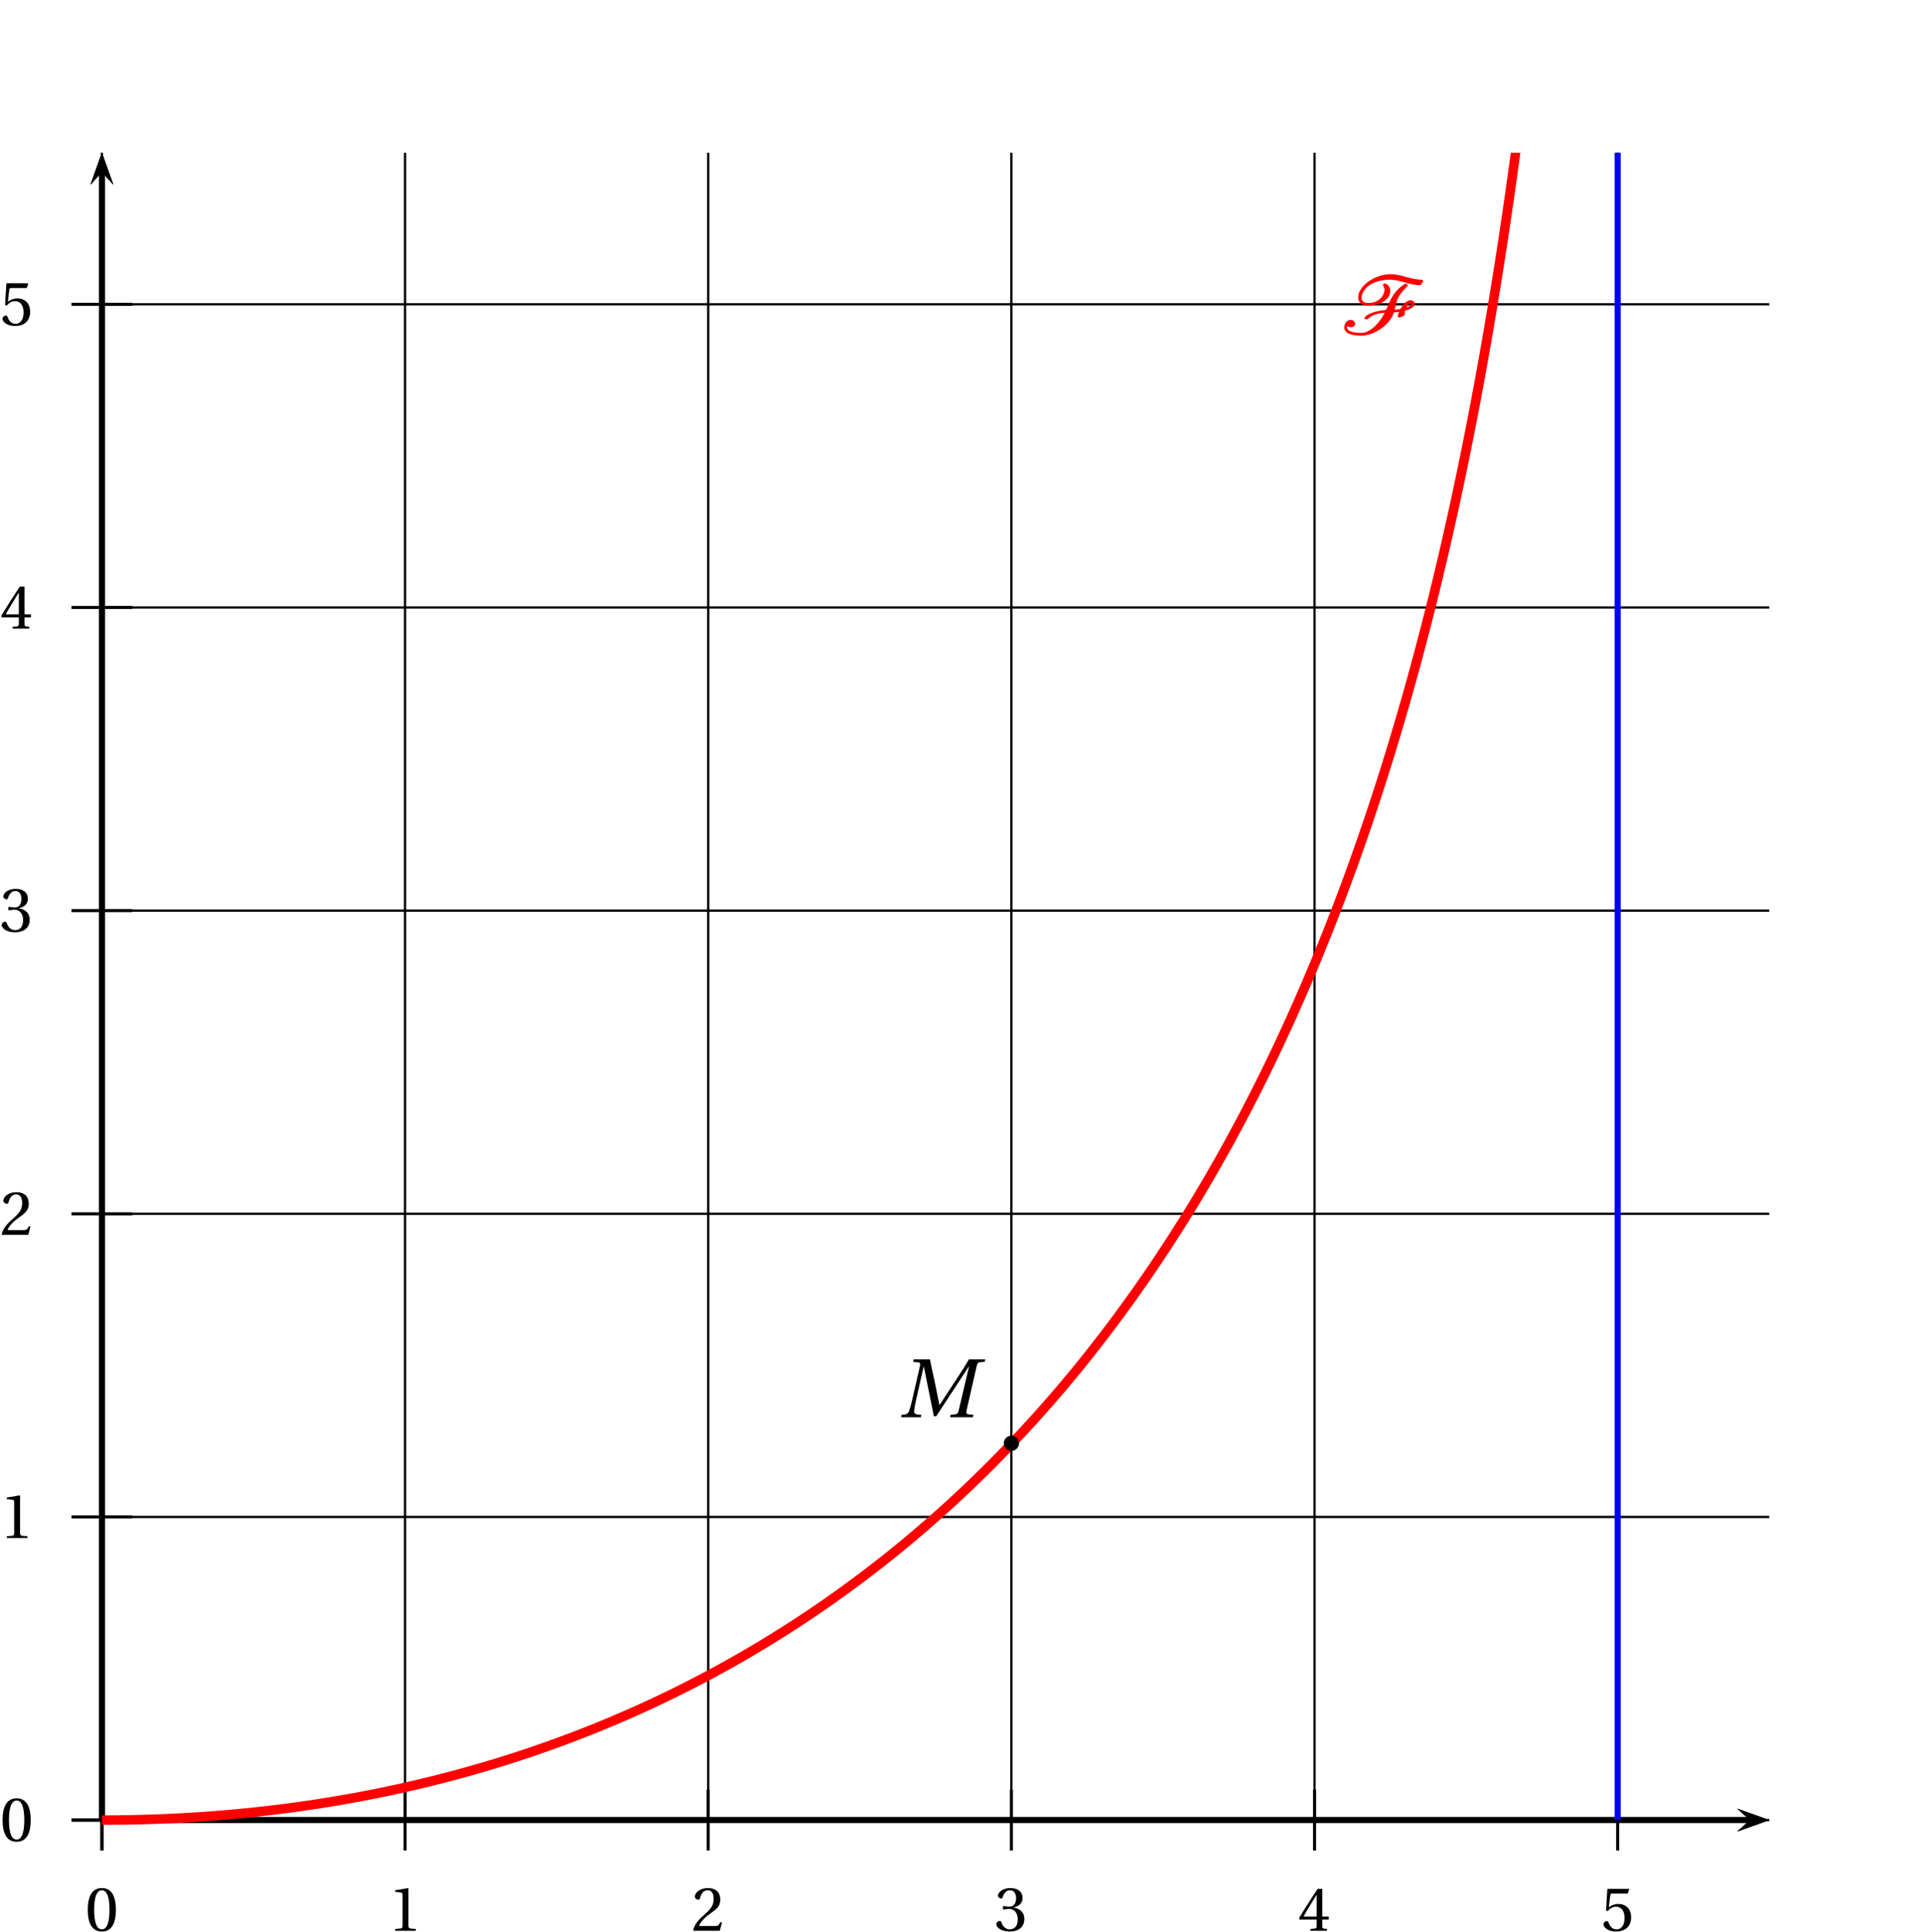 <?xml version='1.0' encoding='UTF-8'?>
<!-- This file was generated by dvisvgm 2.2 -->
<svg height='252.939pt' version='1.1' viewBox='37.099 1.561 251.602 252.939' width='251.602pt' xmlns='http://www.w3.org/2000/svg' xmlns:xlink='http://www.w3.org/1999/xlink'>
<defs>
<clipPath id='clip1'>
<path d='M30.598 259.664V21.555H268.707V259.664Z'/>
</clipPath>
<use id='g10-48' transform='scale(0.75)' xlink:href='#g3-48'/>
<use id='g10-49' transform='scale(0.75)' xlink:href='#g3-49'/>
<use id='g10-50' transform='scale(0.75)' xlink:href='#g3-50'/>
<use id='g10-51' transform='scale(0.75)' xlink:href='#g3-51'/>
<use id='g10-52' transform='scale(0.75)' xlink:href='#g3-52'/>
<use id='g10-53' transform='scale(0.75)' xlink:href='#g3-53'/>
<path d='M2.926 0L2.98 -0.318L2.553 -0.351C2.202 -0.384 2.016 -0.482 2.049 -0.822C2.082 -1.183 2.148 -1.6 2.279 -2.181L3.287 -6.64H3.309L4.624 -0.131H4.931L9.193 -6.64H9.226L7.879 -0.909C7.791 -0.537 7.681 -0.405 7.418 -0.384L6.816 -0.318L6.75 0H9.73L9.796 -0.318L9.15 -0.384C8.887 -0.405 8.832 -0.559 8.909 -0.909L10.223 -6.673C10.311 -7.046 10.41 -7.199 10.684 -7.221L11.286 -7.265L11.363 -7.583H9.215C8.635 -6.586 7.988 -5.599 7.32 -4.58L5.38 -1.622H5.347L4.734 -4.657C4.515 -5.643 4.295 -6.607 4.109 -7.583H1.983L1.907 -7.265L2.553 -7.199C2.805 -7.177 2.882 -7.035 2.794 -6.673L1.764 -2.181C1.633 -1.6 1.512 -1.183 1.381 -0.822C1.249 -0.471 1.052 -0.384 0.734 -0.351L0.394 -0.318L0.34 0H2.926Z' id='g8-77'/>
<path d='M10.169 -6.465C10.311 -6.465 10.574 -6.991 10.574 -7.024C10.574 -7.112 10.476 -7.188 10.377 -7.188C8.952 -7.188 7.725 -7.911 6.301 -7.911C4.81 -7.911 3.035 -7.024 2.345 -5.829C2.181 -5.545 2.06 -5.216 2.06 -4.887C2.06 -4.186 2.619 -3.78 3.353 -3.78C4.624 -3.78 6.268 -4.416 6.268 -5.764C6.268 -6.158 6.027 -6.542 5.61 -6.684C5.588 -6.684 5.545 -6.695 5.545 -6.695C5.457 -6.695 5.314 -6.597 5.314 -6.52C5.314 -6.421 5.512 -6.169 5.512 -5.906C5.512 -5.61 5.402 -5.325 5.249 -5.062C4.865 -4.438 4.131 -4.131 3.353 -4.131C2.871 -4.131 2.509 -4.35 2.509 -4.821C2.509 -5.117 2.63 -5.413 2.783 -5.676C3.408 -6.739 4.898 -7.188 6.191 -7.188C7.605 -7.188 8.755 -6.465 10.169 -6.465ZM8.196 -3.134C8.689 -3.265 9.435 -3.506 9.435 -4.076C9.435 -4.339 9.193 -4.504 8.909 -4.504C8.35 -4.504 7.824 -3.769 7.594 -3.353C7.342 -3.309 7.09 -3.287 6.838 -3.265C6.969 -3.824 7.057 -4.394 7.342 -4.909C7.572 -5.314 7.857 -5.665 8.185 -6.016C8.284 -6.125 8.405 -6.224 8.503 -6.344C8.514 -6.366 8.525 -6.399 8.525 -6.421C8.525 -6.531 8.437 -6.673 8.306 -6.673C8.284 -6.673 8.24 -6.662 8.218 -6.651C7.605 -6.323 6.936 -5.643 6.586 -5.062S5.994 -3.846 5.709 -3.233C4.953 -3.178 3.298 -2.882 2.915 -2.224C2.904 -2.213 2.904 -2.192 2.904 -2.17C2.904 -2.016 3.046 -2.005 3.178 -2.005C3.265 -2.005 3.287 -2.016 3.353 -2.071C3.923 -2.608 4.745 -2.827 5.545 -2.86C5.051 -1.885 3.835 -0.23 2.487 -0.23C1.94 -0.23 0.603 -0.285 0.603 -0.986C0.603 -1.03 0.614 -1.096 0.625 -1.118C0.723 -1.041 0.92 -0.975 1.052 -0.975C1.359 -0.975 1.666 -1.085 1.666 -1.435C1.666 -1.709 1.403 -1.929 1.107 -1.929C0.559 -1.929 0.241 -1.414 0.241 -0.953C0.241 0.011 1.655 0.131 2.487 0.131C4.252 0.131 6.29 -1.392 6.739 -2.904C6.969 -2.915 7.199 -2.948 7.418 -2.98C7.353 -2.827 7.243 -2.553 7.243 -2.4C7.243 -2.312 7.353 -2.246 7.44 -2.246C7.572 -2.246 8.185 -2.498 8.185 -2.63C8.174 -2.772 8.163 -2.86 8.163 -2.937C8.163 -3.035 8.174 -3.09 8.196 -3.134ZM8.876 -4.153C8.909 -4.153 8.985 -4.142 9.007 -4.109V-4.087C9.007 -3.846 8.624 -3.649 8.405 -3.561C8.47 -3.693 8.722 -4.153 8.876 -4.153Z' id='g2-70'/>
<path d='M2.904 -7.068C3.945 -7.068 4.241 -5.446 4.241 -3.66S3.945 -0.252 2.904 -0.252S1.567 -1.874 1.567 -3.66S1.863 -7.068 2.904 -7.068ZM2.904 -7.451C1.096 -7.451 0.449 -5.851 0.449 -3.66S1.096 0.131 2.904 0.131S5.358 -1.468 5.358 -3.66S4.712 -7.451 2.904 -7.451Z' id='g3-48'/>
<path d='M4.788 0V-0.318L3.868 -0.394C3.638 -0.416 3.506 -0.504 3.506 -0.931V-7.385L3.452 -7.451L1.194 -7.068V-6.794L2.213 -6.673C2.4 -6.651 2.476 -6.564 2.476 -6.246V-0.931C2.476 -0.723 2.444 -0.592 2.378 -0.515C2.323 -0.438 2.235 -0.405 2.115 -0.394L1.194 -0.318V0H4.788Z' id='g3-49'/>
<path d='M5.314 -1.446L5.008 -1.501C4.778 -0.909 4.558 -0.833 4.12 -0.833H1.315C1.49 -1.403 2.137 -2.181 3.156 -2.915C4.208 -3.682 5.019 -4.175 5.019 -5.402C5.019 -6.925 4.011 -7.451 2.86 -7.451C1.359 -7.451 0.581 -6.542 0.581 -5.972C0.581 -5.599 0.997 -5.424 1.183 -5.424C1.381 -5.424 1.457 -5.534 1.501 -5.72C1.677 -6.465 2.104 -7.068 2.783 -7.068C3.627 -7.068 3.868 -6.355 3.868 -5.556C3.868 -4.383 3.276 -3.726 2.323 -2.882C0.975 -1.709 0.504 -0.964 0.296 -0.11L0.405 0H4.942L5.314 -1.446Z' id='g3-50'/>
<path d='M1.425 -4.011C1.425 -3.824 1.479 -3.704 1.622 -3.704C1.753 -3.704 2.049 -3.813 2.575 -3.813C3.506 -3.813 4.032 -2.97 4.032 -2.016C4.032 -0.712 3.386 -0.252 2.608 -0.252C1.885 -0.252 1.414 -0.8 1.205 -1.414C1.14 -1.622 1.03 -1.72 0.877 -1.72C0.679 -1.72 0.296 -1.512 0.296 -1.118C0.296 -0.647 1.052 0.131 2.597 0.131C4.186 0.131 5.183 -0.668 5.183 -2.071C5.183 -3.539 3.923 -3.978 3.32 -4.032V-4.076C3.912 -4.175 4.865 -4.613 4.865 -5.698C4.865 -6.914 3.912 -7.451 2.739 -7.451C1.293 -7.451 0.581 -6.618 0.581 -6.147C0.581 -5.808 0.964 -5.621 1.118 -5.621C1.26 -5.621 1.348 -5.698 1.392 -5.84C1.633 -6.586 2.049 -7.068 2.663 -7.068C3.528 -7.068 3.737 -6.301 3.737 -5.687C3.737 -5.03 3.506 -4.208 2.575 -4.208C2.049 -4.208 1.753 -4.317 1.622 -4.317C1.479 -4.317 1.425 -4.208 1.425 -4.011Z' id='g3-51'/>
<path d='M3.287 -1.961V-0.844C3.287 -0.471 3.167 -0.405 2.904 -0.384L2.202 -0.318V0H5.095V-0.318L4.602 -0.373C4.35 -0.405 4.273 -0.471 4.273 -0.844V-1.961H5.402V-2.476H4.273V-7.32H3.474C2.444 -5.808 1.216 -3.901 0.208 -2.192L0.307 -1.961H3.287ZM0.997 -2.476C1.655 -3.671 2.422 -4.931 3.265 -6.257H3.287V-2.476H0.997Z' id='g3-52'/>
<path d='M4.668 -6.487L4.931 -7.232L4.876 -7.32H1.216L1.107 -7.221L0.888 -3.55L1.151 -3.419C1.611 -3.945 2.06 -4.197 2.652 -4.197C3.353 -4.197 4.12 -3.682 4.12 -2.235C4.12 -1.107 3.66 -0.252 2.707 -0.252C1.94 -0.252 1.545 -0.811 1.326 -1.435C1.271 -1.6 1.172 -1.698 1.019 -1.698C0.8 -1.698 0.438 -1.479 0.438 -1.118C0.438 -0.614 1.205 0.131 2.63 0.131C4.438 0.131 5.26 -0.964 5.26 -2.356C5.26 -3.89 4.295 -4.679 2.991 -4.679C2.389 -4.679 1.742 -4.416 1.392 -4.098L1.37 -4.12L1.622 -6.169C1.655 -6.443 1.731 -6.487 1.94 -6.487H4.668Z' id='g3-53'/>
</defs>
<g id='page1'>
<path clip-path='url(#clip1)' d='M50.441 239.82V1.711' fill='none' stroke='#000000' stroke-linecap='square' stroke-miterlimit='10' stroke-width='0.299'/>
<path clip-path='url(#clip1)' d='M90.125 239.82V1.711' fill='none' stroke='#000000' stroke-linecap='square' stroke-miterlimit='10' stroke-width='0.299'/>
<path clip-path='url(#clip1)' d='M129.809 239.82V1.711' fill='none' stroke='#000000' stroke-linecap='square' stroke-miterlimit='10' stroke-width='0.299'/>
<path clip-path='url(#clip1)' d='M169.496 239.82V1.711' fill='none' stroke='#000000' stroke-linecap='square' stroke-miterlimit='10' stroke-width='0.299'/>
<path clip-path='url(#clip1)' d='M209.18 239.82V1.711' fill='none' stroke='#000000' stroke-linecap='square' stroke-miterlimit='10' stroke-width='0.299'/>
<path clip-path='url(#clip1)' d='M248.864 239.82V1.711' fill='none' stroke='#000000' stroke-linecap='square' stroke-miterlimit='10' stroke-width='0.299'/>
<path clip-path='url(#clip1)' d='M288.551 239.82V1.711' fill='none' stroke='#000000' stroke-linecap='square' stroke-miterlimit='10' stroke-width='0.299'/>
<path clip-path='url(#clip1)' d='M50.441 239.82H288.551' fill='none' stroke='#000000' stroke-linecap='square' stroke-miterlimit='10' stroke-width='0.299'/>
<path clip-path='url(#clip1)' d='M50.441 200.137H288.551' fill='none' stroke='#000000' stroke-linecap='square' stroke-miterlimit='10' stroke-width='0.299'/>
<path clip-path='url(#clip1)' d='M50.441 160.453H288.551' fill='none' stroke='#000000' stroke-linecap='square' stroke-miterlimit='10' stroke-width='0.299'/>
<path clip-path='url(#clip1)' d='M50.441 120.765H288.551' fill='none' stroke='#000000' stroke-linecap='square' stroke-miterlimit='10' stroke-width='0.299'/>
<path clip-path='url(#clip1)' d='M50.441 81.082H288.551' fill='none' stroke='#000000' stroke-linecap='square' stroke-miterlimit='10' stroke-width='0.299'/>
<path clip-path='url(#clip1)' d='M50.441 41.398H288.551' fill='none' stroke='#000000' stroke-linecap='square' stroke-miterlimit='10' stroke-width='0.299'/>
<path clip-path='url(#clip1)' d='M50.441 1.711H288.551' fill='none' stroke='#000000' stroke-linecap='square' stroke-miterlimit='10' stroke-width='0.299'/>
<path clip-path='url(#clip1)' d='M264.523 241.316L268.707 239.82L264.523 238.328L266.195 239.82'/>
<path clip-path='url(#clip1)' d='M50.441 239.82H266.196' fill='none' stroke='#000000' stroke-miterlimit='10' stroke-width='0.747'/>
<path clip-path='url(#clip1)' d='M50.441 243.805V235.836' fill='none' stroke='#000000' stroke-miterlimit='10' stroke-width='0.399'/>
<path clip-path='url(#clip1)' d='M90.125 243.805V235.836' fill='none' stroke='#000000' stroke-miterlimit='10' stroke-width='0.399'/>
<path clip-path='url(#clip1)' d='M129.809 243.805V235.836' fill='none' stroke='#000000' stroke-miterlimit='10' stroke-width='0.399'/>
<path clip-path='url(#clip1)' d='M169.496 243.805V235.836' fill='none' stroke='#000000' stroke-miterlimit='10' stroke-width='0.399'/>
<path clip-path='url(#clip1)' d='M209.18 243.805V235.836' fill='none' stroke='#000000' stroke-miterlimit='10' stroke-width='0.399'/>
<path clip-path='url(#clip1)' d='M248.864 243.805V235.836' fill='none' stroke='#000000' stroke-miterlimit='10' stroke-width='0.399'/>
<path clip-path='url(#clip1)' d='M50.441 243.805V235.836' fill='none' stroke='#000000' stroke-miterlimit='10' stroke-width='0.399'/>
<path clip-path='url(#clip1)' d='M51.934 25.738L50.441 21.555L48.945 25.738L50.441 24.067'/>
<path clip-path='url(#clip1)' d='M50.441 239.82V24.066' fill='none' stroke='#000000' stroke-miterlimit='10' stroke-width='0.747'/>
<path clip-path='url(#clip1)' d='M264.523 241.316L268.707 239.82L264.523 238.328L266.195 239.82'/>
<path clip-path='url(#clip1)' d='M50.441 239.82H266.196' fill='none' stroke='#000000' stroke-miterlimit='10' stroke-width='0.747'/>
<path clip-path='url(#clip1)' d='M51.934 25.738L50.441 21.555L48.945 25.738L50.441 24.067'/>
<path clip-path='url(#clip1)' d='M50.441 239.82V24.066' fill='none' stroke='#000000' stroke-miterlimit='10' stroke-width='0.747'/>
<path clip-path='url(#clip1)' d='M46.457 239.82H54.426' fill='none' stroke='#000000' stroke-miterlimit='10' stroke-width='0.399'/>
<path clip-path='url(#clip1)' d='M46.457 200.137H54.426' fill='none' stroke='#000000' stroke-miterlimit='10' stroke-width='0.399'/>
<path clip-path='url(#clip1)' d='M46.457 160.453H54.426' fill='none' stroke='#000000' stroke-miterlimit='10' stroke-width='0.399'/>
<path clip-path='url(#clip1)' d='M46.457 120.765H54.426' fill='none' stroke='#000000' stroke-miterlimit='10' stroke-width='0.399'/>
<path clip-path='url(#clip1)' d='M46.457 81.082H54.426' fill='none' stroke='#000000' stroke-miterlimit='10' stroke-width='0.399'/>
<path clip-path='url(#clip1)' d='M46.457 41.398H54.426' fill='none' stroke='#000000' stroke-miterlimit='10' stroke-width='0.399'/>
<path clip-path='url(#clip1)' d='M46.457 239.82H54.426' fill='none' stroke='#000000' stroke-miterlimit='10' stroke-width='0.399'/>
<path clip-path='url(#clip1)' d='M51.934 25.738L50.441 21.555L48.945 25.738L50.441 24.067'/>
<path clip-path='url(#clip1)' d='M50.441 239.82V24.066' fill='none' stroke='#000000' stroke-miterlimit='10' stroke-width='0.747'/>
<path clip-path='url(#clip1)' d='M264.523 241.316L268.707 239.82L264.523 238.328L266.195 239.82'/>
<path clip-path='url(#clip1)' d='M50.441 239.82H266.196' fill='none' stroke='#000000' stroke-miterlimit='10' stroke-width='0.747'/>
<use x='48.253' xlink:href='#g10-48' y='254.311'/>
<use x='87.938' xlink:href='#g10-49' y='254.311'/>
<use x='127.623' xlink:href='#g10-50' y='254.311'/>
<use x='167.308' xlink:href='#g10-51' y='254.311'/>
<use x='206.992' xlink:href='#g10-52' y='254.311'/>
<use x='246.677' xlink:href='#g10-53' y='254.311'/>
<use x='37.099' xlink:href='#g10-48' y='242.561'/>
<use x='37.099' xlink:href='#g10-49' y='202.898'/>
<use x='37.099' xlink:href='#g10-50' y='163.213'/>
<use x='37.099' xlink:href='#g10-51' y='123.506'/>
<use x='37.099' xlink:href='#g10-52' y='83.844'/>
<use x='37.099' xlink:href='#g10-53' y='44.136'/>
<path clip-path='url(#clip1)' d='M248.864 239.82V1.711' fill='none' stroke='#0000ff' stroke-miterlimit='10' stroke-width='0.797'/>
<path clip-path='url(#clip1)' d='M50.441 239.82H50.504H50.566H50.633H50.695H50.758H50.82H50.887H50.949H51.012H51.074H51.141H51.203H51.266H51.328H51.395H51.457L51.52 239.816H51.586H51.648H51.711H51.773H51.84H51.902H51.965H52.027L52.094 239.813H52.156H52.219H52.281H52.348H52.41H52.473L52.535 239.809H52.602H52.664H52.727H52.789L52.855 239.805H52.918H52.98H53.047H53.109L53.172 239.801H53.234H53.301H53.363L53.426 239.797H53.488H53.555H53.617L53.68 239.793H53.742H53.809H53.871L53.934 239.789H53.996H54.062L54.125 239.785H54.188H54.25L54.316 239.781H54.379H54.441L54.508 239.777H54.57H54.633L54.695 239.773H54.762H54.824L54.887 239.77H54.949H55.016L55.078 239.766H55.141L55.203 239.762H55.27H55.332L55.395 239.758H55.457L55.523 239.754H55.586H55.648L55.711 239.75H55.777L55.84 239.746H55.902L55.965 239.742H56.031L56.094 239.738H56.156L56.223 239.734H56.285L56.348 239.73H56.41L56.477 239.727H56.539L56.602 239.723H56.664L56.73 239.719H56.793L56.855 239.715H56.918L56.984 239.711H57.047L57.109 239.707H57.172L57.238 239.703L57.301 239.699H57.363L57.426 239.695H57.492L57.555 239.691H57.617L57.684 239.688L57.746 239.684H57.809L57.871 239.68L57.938 239.676H58L58.062 239.672H58.125L58.191 239.668L58.254 239.664H58.316L58.379 239.66L58.445 239.656H58.508L58.57 239.652L58.633 239.648H58.699L58.762 239.645L58.824 239.641L58.887 239.637H58.953L59.016 239.633L59.078 239.629H59.145L59.207 239.625L59.27 239.621L59.332 239.617H59.398L59.461 239.613L59.523 239.609L59.586 239.605H59.652L59.715 239.602L59.777 239.598L59.84 239.594L59.906 239.59H59.969L60.031 239.586L60.094 239.582L60.16 239.578L60.223 239.574H60.285L60.348 239.57L60.414 239.566L60.477 239.563L60.539 239.559L60.602 239.555H60.668L60.73 239.551L60.793 239.547L60.859 239.543L60.922 239.539L60.984 239.535L61.047 239.531L61.113 239.527L61.176 239.523H61.238L61.301 239.52L61.367 239.516L61.43 239.512L61.492 239.508L61.555 239.504L61.621 239.5L61.684 239.496L61.746 239.492L61.809 239.488L61.875 239.484L61.938 239.48L62 239.477L62.062 239.473L62.129 239.469L62.191 239.465L62.254 239.461L62.32 239.457L62.383 239.453L62.445 239.449L62.508 239.445L62.574 239.441L62.637 239.438L62.699 239.434L62.762 239.43L62.828 239.426L62.891 239.422L62.953 239.418L63.016 239.414L63.082 239.41L63.145 239.406L63.207 239.402L63.27 239.398L63.336 239.391L63.398 239.387L63.461 239.383L63.523 239.379L63.59 239.375L63.652 239.371L63.715 239.367L63.781 239.363L63.844 239.359L63.906 239.352L63.969 239.348L64.035 239.344L64.098 239.34L64.16 239.336L64.223 239.332L64.289 239.324L64.352 239.32L64.414 239.316L64.477 239.313L64.543 239.309L64.606 239.305L64.668 239.297L64.731 239.293L64.797 239.289L64.859 239.285L64.922 239.277L64.984 239.273L65.051 239.27L65.113 239.266L65.176 239.258L65.242 239.254L65.305 239.25L65.367 239.246L65.43 239.238L65.496 239.234L65.559 239.23L65.621 239.223L65.684 239.219L65.75 239.215L65.812 239.211L65.875 239.203L65.938 239.199L66.004 239.195L66.066 239.188L66.129 239.184L66.191 239.18L66.258 239.172L66.32 239.168L66.383 239.164L66.445 239.156L66.512 239.152L66.574 239.145L66.637 239.141L66.699 239.137L66.766 239.129L66.828 239.125L66.891 239.117L66.957 239.113L67.019 239.109L67.082 239.102L67.145 239.098L67.211 239.09L67.273 239.086L67.336 239.078L67.398 239.074L67.465 239.07L67.527 239.063L67.59 239.059L67.652 239.051L67.719 239.047L67.781 239.039L67.844 239.035L67.906 239.027L67.973 239.023L68.035 239.016L68.098 239.012L68.16 239.004L68.227 239L68.289 238.992L68.352 238.988L68.418 238.98L68.481 238.973L68.543 238.969L68.606 238.961L68.672 238.957L68.734 238.949L68.797 238.945L68.859 238.938L68.926 238.93L68.988 238.926L69.051 238.918L69.113 238.914L69.18 238.906L69.242 238.898L69.305 238.895L69.367 238.887L69.434 238.883L69.496 238.875L69.559 238.867L69.621 238.863L69.688 238.855L69.75 238.848L69.812 238.844L69.879 238.836L69.941 238.828L70.004 238.824L70.066 238.816L70.133 238.809L70.195 238.801L70.258 238.797L70.32 238.789L70.387 238.781L70.449 238.777L70.512 238.77L70.574 238.762L70.641 238.754L70.703 238.75L70.766 238.742L70.828 238.734L70.894 238.727L70.957 238.723L71.019 238.715L71.082 238.707L71.148 238.699L71.211 238.691L71.273 238.688L71.336 238.68L71.402 238.672L71.465 238.664L71.527 238.656L71.594 238.648L71.656 238.645L71.719 238.637L71.781 238.629L71.848 238.621L71.91 238.613L71.973 238.605L72.035 238.598L72.102 238.594L72.164 238.586L72.227 238.578L72.289 238.57L72.355 238.562L72.418 238.555L72.481 238.547L72.543 238.539L72.609 238.531L72.672 238.523L72.734 238.516L72.797 238.508L72.863 238.504L72.926 238.496L72.988 238.488L73.055 238.48L73.117 238.473L73.18 238.465L73.242 238.457L73.308 238.449L73.371 238.441L73.434 238.434L73.496 238.426L73.562 238.418L73.625 238.41L73.688 238.402L73.75 238.395L73.816 238.387L73.879 238.375L73.941 238.367L74.004 238.359L74.07 238.352L74.133 238.344L74.195 238.336L74.258 238.328L74.324 238.32L74.387 238.312L74.449 238.305L74.512 238.297L74.578 238.289L74.641 238.277L74.703 238.27L74.77 238.262L74.832 238.254L74.894 238.246L74.957 238.238L75.023 238.23L75.086 238.219L75.148 238.211L75.211 238.203L75.277 238.195L75.34 238.188L75.402 238.18L75.465 238.168L75.531 238.16L75.594 238.152L75.656 238.145L75.719 238.137L75.785 238.125L75.848 238.117L75.91 238.109L75.973 238.102L76.039 238.09L76.102 238.082L76.164 238.074L76.231 238.066L76.293 238.055L76.356 238.047L76.418 238.039L76.484 238.027L76.547 238.02L76.609 238.012L76.672 238.004L76.738 237.992L76.801 237.984L76.863 237.977L76.926 237.965L76.992 237.957L77.055 237.949L77.117 237.938L77.18 237.93L77.246 237.918L77.308 237.91L77.371 237.902L77.434 237.891L77.5 237.883L77.562 237.875L77.625 237.863L77.688 237.855L77.754 237.844L77.816 237.836L77.879 237.824L77.945 237.816L78.008 237.809L78.07 237.797L78.133 237.789L78.199 237.777L78.262 237.77L78.324 237.758L78.387 237.75L78.453 237.738L78.516 237.73L78.578 237.719L78.641 237.711L78.707 237.699L78.77 237.691L78.832 237.68L78.894 237.672L78.961 237.66L79.023 237.652L79.086 237.641L79.148 237.633L79.215 237.621L79.277 237.613L79.34 237.602L79.406 237.59L79.469 237.582L79.531 237.57L79.594 237.562L79.66 237.551L79.723 237.539L79.785 237.531L79.848 237.52L79.914 237.512L79.977 237.5L80.039 237.488L80.102 237.48L80.168 237.469L80.231 237.457L80.293 237.449L80.355 237.437L80.422 237.426L80.484 237.418L80.547 237.406L80.609 237.395L80.676 237.387L80.738 237.375L80.801 237.363L80.863 237.355L80.93 237.344L80.992 237.332L81.055 237.32L81.121 237.312L81.184 237.301L81.246 237.289L81.308 237.277L81.375 237.27L81.438 237.258L81.5 237.246L81.562 237.234L81.629 237.223L81.691 237.215L81.754 237.203L81.816 237.191L81.883 237.18L81.945 237.168L82.008 237.16L82.07 237.148L82.137 237.137L82.199 237.125L82.262 237.113L82.324 237.102L82.391 237.09L82.453 237.082L82.516 237.07L82.582 237.059L82.644 237.047L82.707 237.035L82.77 237.023L82.836 237.012L82.898 237L82.961 236.988L83.023 236.977L83.09 236.969L83.152 236.957L83.215 236.945L83.277 236.934L83.344 236.922L83.406 236.91L83.469 236.898L83.531 236.887L83.598 236.875L83.66 236.863L83.723 236.852L83.785 236.84L83.852 236.828L83.914 236.816L83.977 236.805L84.043 236.793L84.106 236.781L84.168 236.77L84.231 236.758L84.297 236.746L84.359 236.73L84.422 236.719L84.484 236.707L84.551 236.695L84.613 236.684L84.676 236.672L84.738 236.66L84.805 236.648L84.867 236.637L84.93 236.625L84.992 236.613L85.059 236.598L85.121 236.586L85.184 236.574L85.246 236.562L85.312 236.551L85.375 236.539L85.438 236.523L85.5 236.512L85.566 236.5L85.629 236.488L85.691 236.477L85.758 236.461L85.82 236.449L85.883 236.437L85.945 236.426L86.012 236.414L86.074 236.398L86.137 236.387L86.199 236.375L86.266 236.363L86.328 236.348L86.391 236.336L86.453 236.324L86.519 236.312L86.582 236.297L86.644 236.285L86.707 236.273L86.773 236.258L86.836 236.246L86.898 236.234L86.961 236.219L87.027 236.207L87.09 236.195L87.152 236.18L87.219 236.168L87.281 236.156L87.344 236.141L87.406 236.129L87.473 236.117L87.535 236.102L87.598 236.09L87.66 236.074L87.727 236.063L87.789 236.051L87.852 236.035L87.914 236.023L87.98 236.008L88.043 235.996L88.106 235.98L88.168 235.969L88.234 235.953L88.297 235.941L88.359 235.93L88.422 235.914L88.488 235.902L88.551 235.887L88.613 235.875L88.676 235.859L88.742 235.848L88.805 235.832L88.867 235.82L88.934 235.805L88.996 235.789L89.059 235.777L89.121 235.762L89.188 235.75L89.25 235.734L89.312 235.723L89.375 235.707L89.441 235.695L89.504 235.68L89.566 235.664L89.629 235.652L89.695 235.637L89.758 235.625L89.82 235.609L89.883 235.594L89.949 235.582L90.012 235.566L90.074 235.551L90.137 235.539L90.203 235.523L90.266 235.508L90.328 235.496L90.395 235.48L90.457 235.465L90.519 235.453L90.582 235.437L90.648 235.422L90.711 235.406L90.773 235.395L90.836 235.379L90.902 235.363L90.965 235.352L91.027 235.336L91.09 235.32L91.156 235.305L91.219 235.289L91.281 235.277L91.344 235.262L91.41 235.246L91.473 235.23L91.535 235.219L91.598 235.203L91.664 235.187L91.727 235.172L91.789 235.156L91.852 235.141L91.918 235.129L91.98 235.113L92.043 235.098L92.109 235.082L92.172 235.066L92.234 235.051L92.297 235.035L92.363 235.02L92.426 235.008L92.488 234.992L92.551 234.977L92.617 234.961L92.68 234.945L92.742 234.93L92.805 234.914L92.871 234.898L92.934 234.883L92.996 234.867L93.059 234.852L93.125 234.836L93.188 234.82L93.25 234.805L93.312 234.789L93.379 234.773L93.441 234.758L93.504 234.742L93.57 234.727L93.633 234.711L93.695 234.695L93.758 234.68L93.824 234.664L93.887 234.648L93.949 234.633L94.012 234.617L94.078 234.602L94.141 234.586L94.203 234.57L94.266 234.555L94.332 234.535L94.395 234.52L94.457 234.504L94.519 234.488L94.586 234.473L94.648 234.457L94.711 234.441L94.773 234.426L94.84 234.406L94.902 234.391L94.965 234.375L95.027 234.359L95.094 234.344L95.156 234.324L95.219 234.309L95.285 234.293L95.348 234.277L95.41 234.262L95.473 234.242L95.539 234.227L95.602 234.211L95.664 234.195L95.727 234.176L95.793 234.16L95.856 234.145L95.918 234.129L95.98 234.109L96.047 234.094L96.109 234.078L96.172 234.059L96.234 234.043L96.301 234.027L96.363 234.008L96.426 233.992L96.488 233.977L96.555 233.957L96.617 233.941L96.68 233.926L96.746 233.906L96.809 233.891L96.871 233.875L96.934 233.855L97 233.84L97.062 233.82L97.125 233.805L97.188 233.789L97.254 233.77L97.316 233.754L97.379 233.734L97.441 233.719L97.508 233.699L97.57 233.684L97.633 233.664L97.695 233.648L97.762 233.629L97.824 233.613L97.887 233.598L97.949 233.578L98.016 233.559L98.078 233.543L98.141 233.523L98.203 233.508L98.269 233.488L98.332 233.473L98.395 233.453L98.461 233.437L98.523 233.418L98.586 233.402L98.648 233.383L98.715 233.363L98.777 233.348L98.84 233.328L98.902 233.312L98.969 233.293L99.031 233.273L99.094 233.258L99.156 233.238L99.223 233.219L99.285 233.203L99.348 233.184L99.41 233.164L99.477 233.148L99.539 233.129L99.602 233.109L99.664 233.094L99.731 233.074L99.793 233.055L99.856 233.039L99.922 233.02L99.984 233L100.047 232.98L100.109 232.965L100.176 232.945L100.238 232.926L100.301 232.906L100.363 232.891L100.43 232.871L100.492 232.852L100.555 232.832L100.617 232.813L100.684 232.797L100.746 232.777L100.809 232.758L100.871 232.738L100.938 232.719L101 232.699L101.062 232.684L101.125 232.664L101.191 232.645L101.254 232.625L101.316 232.605L101.379 232.586L101.445 232.566L101.508 232.547L101.57 232.527L101.637 232.512L101.699 232.492L101.762 232.473L101.824 232.453L101.891 232.434L101.953 232.414L102.016 232.395L102.078 232.375L102.145 232.355L102.207 232.336L102.27 232.316L102.332 232.297L102.398 232.277L102.461 232.258L102.523 232.238L102.586 232.219L102.652 232.199L102.715 232.18L102.777 232.16L102.84 232.141L102.906 232.121L102.969 232.102L103.031 232.078L103.098 232.059L103.16 232.039L103.223 232.02L103.285 232L103.352 231.98L103.414 231.961L103.477 231.941L103.539 231.922L103.605 231.898L103.668 231.879L103.73 231.859L103.793 231.84L103.859 231.82L103.922 231.801L103.984 231.777L104.047 231.758L104.113 231.738L104.176 231.719L104.238 231.695L104.301 231.676L104.367 231.656L104.43 231.637L104.492 231.613L104.555 231.594L104.621 231.574L104.684 231.555L104.746 231.531L104.813 231.512L104.875 231.492L104.938 231.469L105 231.449L105.066 231.43L105.129 231.41L105.191 231.387L105.254 231.367L105.32 231.344L105.383 231.324L105.445 231.305L105.508 231.281L105.574 231.262L105.637 231.242L105.699 231.219L105.762 231.199L105.828 231.176L105.891 231.156L105.953 231.137L106.016 231.113L106.082 231.094L106.145 231.07L106.207 231.051L106.273 231.027L106.336 231.008L106.398 230.984L106.461 230.965L106.527 230.941L106.59 230.922L106.652 230.898L106.715 230.879L106.781 230.855L106.844 230.836L106.906 230.813L106.969 230.793L107.035 230.77L107.098 230.75L107.16 230.727L107.223 230.703L107.289 230.684L107.352 230.66L107.414 230.641L107.477 230.617L107.543 230.594L107.605 230.574L107.668 230.551L107.73 230.527L107.797 230.508L107.859 230.484L107.922 230.461L107.988 230.441L108.051 230.418L108.113 230.395L108.176 230.375L108.242 230.352L108.305 230.328L108.367 230.309L108.43 230.285L108.496 230.262L108.559 230.238L108.621 230.219L108.684 230.195L108.75 230.172L108.813 230.148L108.875 230.129L108.938 230.105L109.004 230.082L109.066 230.059L109.129 230.035L109.191 230.012L109.258 229.992L109.32 229.969L109.383 229.945L109.449 229.922L109.512 229.898L109.574 229.875L109.637 229.852L109.703 229.832L109.766 229.809L109.828 229.785L109.891 229.762L109.957 229.738L110.02 229.715L110.082 229.691L110.145 229.668L110.211 229.645L110.273 229.621L110.336 229.598L110.398 229.574L110.465 229.551L110.527 229.527L110.59 229.504L110.652 229.48L110.719 229.457L110.781 229.434L110.844 229.41L110.906 229.387L110.973 229.363L111.035 229.34L111.098 229.316L111.164 229.293L111.227 229.27L111.289 229.246L111.352 229.223L111.418 229.199L111.481 229.176L111.543 229.148L111.605 229.125L111.672 229.102L111.734 229.078L111.797 229.055L111.859 229.031L111.926 229.008L111.988 228.98L112.051 228.957L112.113 228.934L112.18 228.91L112.242 228.887L112.305 228.859L112.367 228.836L112.434 228.812L112.496 228.789L112.559 228.762L112.625 228.738L112.687 228.715L112.75 228.691L112.813 228.664L112.879 228.641L112.941 228.617L113.004 228.594L113.066 228.566L113.133 228.543L113.195 228.52L113.258 228.492L113.32 228.469L113.387 228.445L113.449 228.418L113.512 228.395L113.574 228.367L113.641 228.344L113.703 228.32L113.766 228.293L113.828 228.27L113.895 228.242L113.957 228.219L114.02 228.195L114.082 228.168L114.148 228.144L114.211 228.117L114.273 228.094L114.34 228.066L114.402 228.043L114.465 228.016L114.527 227.992L114.594 227.965L114.656 227.941L114.719 227.914L114.781 227.891L114.848 227.863L114.91 227.84L114.973 227.813L115.035 227.789L115.102 227.762L115.164 227.734L115.227 227.711L115.289 227.684L115.355 227.66L115.418 227.633L115.481 227.606L115.543 227.582L115.609 227.555L115.672 227.527L115.734 227.504L115.801 227.477L115.863 227.449L115.926 227.426L115.988 227.398L116.055 227.371L116.117 227.348L116.18 227.32L116.242 227.293L116.309 227.266L116.371 227.242L116.434 227.215L116.496 227.187L116.563 227.16L116.625 227.137L116.687 227.109L116.75 227.082L116.816 227.055L116.879 227.027L116.941 227.004L117.004 226.977L117.07 226.949L117.133 226.922L117.195 226.895L117.262 226.867L117.324 226.844L117.387 226.816L117.449 226.789L117.516 226.762L117.578 226.734L117.641 226.707L117.703 226.68L117.77 226.652L117.832 226.625L117.895 226.598L117.957 226.57L118.023 226.543L118.086 226.516L118.148 226.488L118.211 226.461L118.277 226.434L118.34 226.406L118.402 226.379L118.465 226.352L118.531 226.324L118.594 226.297L118.656 226.27L118.719 226.242L118.785 226.215L118.848 226.188L118.91 226.16L118.977 226.133L119.039 226.105L119.102 226.078L119.164 226.051L119.23 226.02L119.293 225.992L119.355 225.965L119.418 225.937L119.484 225.91L119.547 225.883L119.609 225.852L119.672 225.824L119.738 225.797L119.801 225.769L119.863 225.742L119.926 225.711L119.992 225.684L120.055 225.656L120.117 225.629L120.18 225.598L120.246 225.57L120.309 225.543L120.371 225.516L120.438 225.484L120.5 225.457L120.563 225.43L120.625 225.398L120.691 225.371L120.754 225.344L120.816 225.313L120.879 225.285L120.945 225.258L121.008 225.227L121.07 225.199L121.133 225.172L121.199 225.141L121.262 225.113L121.324 225.082L121.387 225.055L121.453 225.023L121.516 224.996L121.578 224.969L121.641 224.938L121.707 224.91L121.77 224.879L121.832 224.852L121.895 224.82L121.961 224.793L122.023 224.762L122.086 224.734L122.152 224.703L122.215 224.672L122.277 224.645L122.34 224.613L122.406 224.586L122.469 224.555L122.531 224.527L122.594 224.496L122.66 224.465L122.723 224.437L122.785 224.406L122.848 224.379L122.914 224.348L122.977 224.316L123.039 224.289L123.102 224.258L123.168 224.227L123.23 224.199L123.293 224.168L123.355 224.137L123.422 224.105L123.484 224.078L123.547 224.047L123.613 224.016L123.676 223.984L123.738 223.957L123.801 223.926L123.867 223.895L123.93 223.863L123.992 223.836L124.055 223.805L124.121 223.773L124.184 223.742L124.246 223.711L124.309 223.68L124.375 223.652L124.438 223.621L124.5 223.59L124.563 223.559L124.629 223.527L124.691 223.496L124.754 223.465L124.816 223.434L124.883 223.402L124.945 223.375L125.008 223.344L125.07 223.313L125.137 223.281L125.199 223.25L125.262 223.219L125.328 223.187L125.391 223.156L125.453 223.125L125.516 223.094L125.582 223.063L125.644 223.031L125.707 223L125.77 222.969L125.836 222.934L125.898 222.902L125.961 222.871L126.023 222.84L126.09 222.809L126.152 222.777L126.215 222.746L126.277 222.715L126.344 222.684L126.406 222.648L126.469 222.617L126.531 222.586L126.598 222.555L126.66 222.523L126.723 222.492L126.789 222.457L126.852 222.426L126.914 222.395L126.977 222.363L127.043 222.328L127.106 222.297L127.168 222.266L127.23 222.234L127.297 222.199L127.359 222.168L127.422 222.137L127.484 222.102L127.551 222.07L127.613 222.039L127.676 222.004L127.738 221.973L127.805 221.941L127.867 221.906L127.93 221.875L127.992 221.844L128.059 221.809L128.121 221.777L128.184 221.742L128.246 221.711L128.312 221.676L128.375 221.645L128.438 221.613L128.504 221.578L128.566 221.547L128.629 221.512L128.691 221.48L128.758 221.445L128.82 221.414L128.883 221.379L128.945 221.348L129.012 221.313L129.074 221.277L129.137 221.246L129.199 221.211L129.266 221.18L129.328 221.145L129.391 221.113L129.453 221.078L129.52 221.043L129.582 221.012L129.644 220.977L129.707 220.941L129.773 220.91L129.836 220.875L129.898 220.84L129.965 220.809L130.027 220.773L130.09 220.738L130.152 220.707L130.219 220.672L130.281 220.637L130.344 220.602L130.406 220.57L130.473 220.535L130.535 220.5L130.598 220.465L130.66 220.43L130.727 220.398L130.789 220.363L130.852 220.328L130.914 220.293L130.98 220.258L131.043 220.223L131.106 220.191L131.168 220.156L131.234 220.121L131.297 220.086L131.359 220.051L131.422 220.016L131.488 219.981L131.551 219.945L131.613 219.91L131.68 219.875L131.742 219.84L131.805 219.805L131.867 219.769L131.934 219.734L131.996 219.699L132.059 219.664L132.121 219.629L132.188 219.594L132.25 219.559L132.312 219.523L132.375 219.488L132.441 219.453L132.504 219.418L132.566 219.383L132.629 219.348L132.695 219.313L132.758 219.273L132.82 219.238L132.883 219.203L132.949 219.168L133.012 219.133L133.074 219.098L133.141 219.059L133.203 219.023L133.266 218.988L133.328 218.953L133.395 218.918L133.457 218.879L133.52 218.844L133.582 218.809L133.648 218.773L133.711 218.734L133.773 218.699L133.836 218.664L133.902 218.625L133.965 218.59L134.027 218.555L134.09 218.516L134.156 218.48L134.219 218.445L134.281 218.406L134.344 218.371L134.41 218.332L134.473 218.297L134.535 218.262L134.598 218.223L134.664 218.188L134.727 218.148L134.789 218.113L134.855 218.074L134.918 218.039L134.98 218L135.043 217.965L135.109 217.926L135.172 217.891L135.234 217.852L135.297 217.816L135.363 217.777L135.426 217.742L135.488 217.703L135.551 217.664L135.617 217.629L135.68 217.59L135.742 217.555L135.805 217.516L135.871 217.477L135.934 217.441L135.996 217.402L136.059 217.363L136.125 217.328L136.188 217.289L136.25 217.25L136.316 217.215L136.379 217.176L136.441 217.137L136.504 217.098L136.57 217.063L136.633 217.023L136.695 216.984L136.758 216.945L136.824 216.906L136.887 216.871L136.949 216.832L137.012 216.793L137.078 216.754L137.141 216.715L137.203 216.676L137.266 216.641L137.332 216.602L137.395 216.563L137.457 216.523L137.52 216.484L137.586 216.445L137.648 216.406L137.711 216.367L137.773 216.328L137.84 216.289L137.902 216.25L137.965 216.211L138.031 216.172L138.094 216.133L138.156 216.094L138.219 216.055L138.285 216.016L138.348 215.977L138.41 215.937L138.473 215.898L138.539 215.859L138.602 215.82L138.664 215.777L138.727 215.738L138.793 215.699L138.855 215.66L138.918 215.621L138.98 215.582L139.047 215.543L139.109 215.5L139.172 215.461L139.234 215.422L139.301 215.383L139.363 215.34L139.426 215.301L139.492 215.262L139.555 215.223L139.617 215.18L139.68 215.141L139.746 215.102L139.809 215.059L139.871 215.02L139.934 214.98L140 214.938L140.063 214.898L140.125 214.859L140.188 214.816L140.254 214.777L140.316 214.734L140.379 214.695L140.441 214.656L140.508 214.613L140.57 214.574L140.633 214.531L140.695 214.492L140.762 214.449L140.824 214.41L140.887 214.367L140.949 214.328L141.016 214.285L141.078 214.246L141.141 214.203L141.207 214.164L141.269 214.121L141.332 214.078L141.395 214.039L141.461 213.996L141.523 213.957L141.586 213.914L141.648 213.871L141.715 213.832L141.777 213.789L141.84 213.746L141.902 213.707L141.969 213.664L142.031 213.621L142.094 213.578L142.156 213.539L142.223 213.496L142.285 213.453L142.348 213.41L142.41 213.371L142.477 213.328L142.539 213.285L142.602 213.242L142.668 213.199L142.731 213.156L142.793 213.117L142.855 213.074L142.922 213.031L142.984 212.988L143.047 212.945L143.109 212.902L143.176 212.859L143.238 212.816L143.301 212.773L143.363 212.73L143.43 212.687L143.492 212.645L143.555 212.602L143.617 212.559L143.684 212.516L143.746 212.473L143.809 212.43L143.871 212.387L143.937 212.344L144 212.301L144.063 212.258L144.125 212.215L144.191 212.172L144.254 212.129L144.316 212.086L144.383 212.039L144.445 211.996L144.508 211.953L144.57 211.91L144.637 211.867L144.699 211.82L144.762 211.777L144.824 211.734L144.891 211.691L144.953 211.645L145.016 211.602L145.078 211.559L145.145 211.516L145.207 211.469L145.269 211.426L145.332 211.383L145.398 211.336L145.461 211.293L145.523 211.25L145.586 211.203L145.652 211.16L145.715 211.113L145.777 211.07L145.844 211.027L145.906 210.98L145.969 210.938L146.031 210.891L146.098 210.848L146.16 210.801L146.223 210.758L146.285 210.711L146.352 210.668L146.414 210.621L146.477 210.578L146.539 210.531L146.605 210.484L146.668 210.441L146.731 210.395L146.793 210.352L146.859 210.305L146.922 210.258L146.984 210.215L147.047 210.168L147.113 210.121L147.176 210.078L147.238 210.031L147.301 209.984L147.367 209.937L147.43 209.895L147.492 209.848L147.559 209.801L147.621 209.754L147.684 209.711L147.746 209.664L147.812 209.617L147.875 209.57L147.937 209.523L148 209.48L148.066 209.434L148.129 209.387L148.191 209.34L148.254 209.293L148.32 209.246L148.383 209.199L148.445 209.152L148.508 209.105L148.574 209.059L148.637 209.012L148.699 208.965L148.762 208.918L148.828 208.871L148.891 208.824L148.953 208.777L149.02 208.73L149.082 208.684L149.145 208.637L149.207 208.59L149.273 208.543L149.336 208.496L149.398 208.445L149.461 208.398L149.527 208.352L149.59 208.305L149.652 208.258L149.715 208.211L149.781 208.16L149.844 208.113L149.906 208.066L149.969 208.02L150.035 207.969L150.098 207.922L150.16 207.875L150.223 207.828L150.289 207.777L150.351 207.73L150.414 207.684L150.481 207.633L150.543 207.586L150.605 207.535L150.668 207.488L150.735 207.441L150.796 207.391L150.859 207.344L150.922 207.293L150.989 207.246L151.051 207.195L151.113 207.148L151.176 207.098L151.242 207.051L151.305 207L151.367 206.953L151.43 206.902L151.496 206.855L151.559 206.805L151.621 206.754L151.683 206.707L151.75 206.656L151.813 206.609L151.875 206.559L151.937 206.508L152.004 206.461L152.067 206.41L152.128 206.359L152.195 206.309L152.258 206.262L152.321 206.211L152.383 206.16L152.449 206.109L152.512 206.062L152.574 206.012L152.637 205.961L152.703 205.91L152.766 205.859L152.828 205.813L152.891 205.762L152.957 205.711L153.019 205.66L153.082 205.609L153.145 205.559L153.211 205.508L153.273 205.457L153.336 205.406L153.399 205.355L153.464 205.305L153.527 205.254L153.59 205.203L153.657 205.152L153.719 205.102L153.781 205.051L153.844 205L153.91 204.949L153.973 204.898L154.035 204.848L154.098 204.793L154.164 204.742L154.227 204.691L154.289 204.641L154.351 204.59L154.418 204.539L154.481 204.484L154.543 204.434L154.605 204.383L154.672 204.332L154.735 204.277L154.796 204.227L154.859 204.176L154.926 204.121L154.989 204.07L155.051 204.02L155.113 203.965L155.18 203.914L155.242 203.863L155.305 203.809L155.371 203.758L155.434 203.703L155.496 203.652L155.559 203.602L155.625 203.547L155.687 203.496L155.75 203.441L155.813 203.391L155.879 203.336L155.941 203.281L156.004 203.231L156.067 203.176L156.132 203.125L156.195 203.07L156.258 203.02L156.321 202.965L156.387 202.91L156.449 202.859L156.512 202.805L156.574 202.75L156.641 202.699L156.703 202.645L156.766 202.59L156.832 202.535L156.895 202.484L156.957 202.43L157.019 202.375L157.086 202.32L157.149 202.266L157.211 202.211L157.273 202.16L157.34 202.105L157.403 202.051L157.464 201.996L157.527 201.941L157.594 201.887L157.657 201.832L157.719 201.777L157.781 201.723L157.848 201.668L157.91 201.613L157.973 201.559L158.035 201.504L158.101 201.449L158.164 201.394L158.227 201.34L158.289 201.285L158.355 201.231L158.418 201.176L158.481 201.121L158.546 201.063L158.609 201.008L158.672 200.953L158.735 200.898L158.8 200.844L158.863 200.785L158.926 200.73L158.989 200.676L159.054 200.621L159.117 200.563L159.18 200.508L159.242 200.453L159.309 200.395L159.371 200.34L159.434 200.285L159.496 200.227L159.563 200.172L159.625 200.117L159.687 200.059L159.75 200.004L159.817 199.945L159.879 199.891L159.941 199.832L160.008 199.777L160.071 199.719L160.132 199.664L160.195 199.606L160.262 199.551L160.324 199.492L160.387 199.434L160.449 199.379L160.516 199.32L160.578 199.262L160.641 199.207L160.703 199.148L160.769 199.09L160.832 199.035L160.895 198.977L160.957 198.918L161.023 198.859L161.086 198.805L161.149 198.746L161.211 198.687L161.277 198.629L161.34 198.57L161.403 198.516L161.464 198.457L161.531 198.398L161.594 198.34L161.657 198.281L161.722 198.223L161.785 198.164L161.848 198.105L161.91 198.047L161.977 197.988L162.039 197.93L162.101 197.871L162.164 197.813L162.231 197.754L162.293 197.695L162.355 197.637L162.418 197.578L162.485 197.52L162.546 197.461L162.609 197.398L162.672 197.34L162.739 197.281L162.8 197.223L162.863 197.164L162.926 197.102L162.992 197.043L163.054 196.984L163.117 196.922L163.184 196.863L163.246 196.805L163.309 196.742L163.371 196.684L163.437 196.625L163.5 196.563L163.563 196.504L163.625 196.445L163.691 196.383L163.754 196.324L163.817 196.262L163.879 196.203L163.945 196.141L164.008 196.082L164.071 196.02L164.132 195.961L164.199 195.898L164.262 195.836L164.324 195.777L164.387 195.715L164.453 195.652L164.516 195.594L164.578 195.531L164.641 195.469L164.707 195.41L164.769 195.348L164.832 195.285L164.899 195.227L164.961 195.164L165.023 195.102L165.086 195.039L165.153 194.977L165.214 194.914L165.277 194.855L165.34 194.793L165.407 194.73L165.468 194.668L165.531 194.605L165.594 194.543L165.66 194.48L165.722 194.418L165.785 194.355L165.848 194.293L165.914 194.23L165.977 194.168L166.039 194.105L166.101 194.043L166.168 193.981L166.231 193.914L166.293 193.852L166.359 193.789L166.422 193.727L166.485 193.664L166.546 193.602L166.613 193.535L166.676 193.473L166.739 193.41L166.8 193.348L166.867 193.281L166.93 193.219L166.992 193.156L167.054 193.09L167.121 193.027L167.184 192.961L167.246 192.898L167.309 192.836L167.375 192.77L167.437 192.707L167.5 192.641L167.563 192.578L167.629 192.512L167.691 192.449L167.754 192.383L167.817 192.32L167.882 192.254L167.945 192.188L168.008 192.125L168.075 192.059L168.136 191.992L168.199 191.93L168.262 191.863L168.328 191.797L168.39 191.734L168.453 191.668L168.516 191.602L168.582 191.535L168.645 191.469L168.707 191.406L168.769 191.34L168.836 191.273L168.899 191.207L168.961 191.141L169.023 191.074L169.09 191.008L169.153 190.941L169.214 190.875L169.277 190.809L169.344 190.742L169.407 190.676L169.468 190.609L169.535 190.543L169.598 190.477L169.66 190.41L169.722 190.344L169.789 190.277L169.852 190.207L169.914 190.141L169.977 190.074L170.043 190.008L170.105 189.941L170.168 189.871L170.231 189.805L170.297 189.738L170.359 189.668L170.422 189.602L170.485 189.535L170.55 189.465L170.613 189.398L170.676 189.328L170.739 189.262L170.804 189.195L170.867 189.125L170.93 189.059L170.992 188.988L171.058 188.922L171.121 188.852L171.184 188.781L171.25 188.715L171.313 188.645L171.375 188.578L171.437 188.508L171.504 188.437L171.567 188.371L171.629 188.301L171.691 188.23L171.758 188.16L171.821 188.094L171.882 188.023L171.945 187.953L172.012 187.883L172.075 187.813L172.136 187.742L172.199 187.676L172.266 187.606L172.328 187.535L172.39 187.465L172.453 187.394L172.52 187.324L172.582 187.254L172.645 187.184L172.711 187.113L172.773 187.043L172.836 186.973L172.899 186.898L172.965 186.828L173.027 186.758L173.09 186.687L173.153 186.617L173.218 186.547L173.281 186.473L173.344 186.402L173.407 186.332L173.472 186.258L173.535 186.188L173.598 186.117L173.66 186.043L173.726 185.973L173.789 185.902L173.852 185.828L173.914 185.758L173.981 185.684L174.043 185.613L174.105 185.539L174.168 185.469L174.235 185.394L174.297 185.324L174.359 185.25L174.426 185.18L174.489 185.105L174.55 185.031L174.613 184.961L174.68 184.887L174.743 184.812L174.804 184.738L174.867 184.668L174.934 184.594L174.996 184.519L175.058 184.445L175.121 184.371L175.188 184.301L175.25 184.227L175.313 184.152L175.375 184.078L175.441 184.004L175.504 183.93L175.567 183.855L175.629 183.781L175.695 183.707L175.758 183.633L175.821 183.559L175.886 183.484L175.949 183.406L176.012 183.332L176.075 183.258L176.14 183.184L176.203 183.109L176.266 183.035L176.328 182.957L176.394 182.883L176.457 182.809L176.52 182.73L176.582 182.656L176.649 182.582L176.711 182.504L176.773 182.43L176.836 182.352L176.903 182.277L176.965 182.199L177.027 182.125L177.09 182.047L177.157 181.973L177.218 181.895L177.281 181.82L177.344 181.742L177.41 181.664L177.472 181.59L177.535 181.512L177.602 181.434L177.664 181.359L177.726 181.281L177.789 181.203L177.855 181.125L177.918 181.051L177.981 180.973L178.043 180.895L178.109 180.816L178.172 180.738L178.235 180.66L178.297 180.582L178.363 180.504L178.426 180.426L178.489 180.348L178.55 180.27L178.617 180.191L178.68 180.113L178.743 180.035L178.804 179.957L178.871 179.875L178.934 179.797L178.996 179.719L179.062 179.641L179.125 179.562L179.188 179.48L179.25 179.402L179.317 179.324L179.379 179.242L179.441 179.164L179.504 179.086L179.571 179.004L179.632 178.926L179.695 178.844L179.758 178.766L179.825 178.684L179.886 178.605L179.949 178.523L180.012 178.441L180.078 178.363L180.14 178.281L180.203 178.199L180.266 178.121L180.332 178.039L180.394 177.957L180.457 177.879L180.52 177.797L180.586 177.715L180.649 177.633L180.711 177.551L180.777 177.469L180.84 177.387L180.903 177.305L180.965 177.227L181.031 177.145L181.094 177.063L181.157 176.977L181.218 176.895L181.285 176.812L181.348 176.73L181.41 176.648L181.472 176.566L181.539 176.484L181.602 176.402L181.664 176.316L181.726 176.234L181.793 176.152L181.855 176.066L181.918 175.984L181.981 175.902L182.047 175.816L182.109 175.734L182.172 175.648L182.239 175.566L182.3 175.48L182.363 175.398L182.426 175.313L182.493 175.231L182.554 175.145L182.617 175.063L182.68 174.977L182.746 174.891L182.808 174.809L182.871 174.723L182.934 174.637L183 174.551L183.062 174.469L183.125 174.383L183.188 174.297L183.254 174.211L183.317 174.125L183.379 174.039L183.441 173.953L183.508 173.867L183.571 173.781L183.632 173.695L183.699 173.609L183.762 173.523L183.825 173.438L183.886 173.352L183.953 173.262L184.016 173.176L184.078 173.09L184.14 173.004L184.207 172.914L184.27 172.828L184.332 172.742L184.394 172.652L184.461 172.566L184.523 172.48L184.586 172.391L184.649 172.305L184.715 172.215L184.777 172.129L184.84 172.039L184.903 171.953L184.968 171.863L185.031 171.773L185.094 171.688L185.157 171.598L185.222 171.508L185.285 171.418L185.348 171.332L185.414 171.242L185.476 171.152L185.539 171.063L185.602 170.973L185.668 170.883L185.73 170.793L185.793 170.703L185.855 170.613L185.922 170.523L185.985 170.434L186.047 170.344L186.109 170.254L186.176 170.164L186.239 170.074L186.3 169.984L186.363 169.891L186.43 169.801L186.493 169.711L186.554 169.617L186.617 169.527L186.684 169.438L186.746 169.344L186.808 169.254L186.875 169.16L186.938 169.07L187 168.977L187.062 168.887L187.129 168.793L187.191 168.703L187.254 168.609L187.317 168.516L187.383 168.426L187.445 168.332L187.508 168.238L187.571 168.144L187.636 168.051L187.699 167.961L187.762 167.867L187.825 167.773L187.89 167.68L187.953 167.586L188.016 167.492L188.078 167.398L188.144 167.305L188.207 167.211L188.27 167.117L188.332 167.02L188.398 166.926L188.461 166.832L188.523 166.738L188.59 166.641L188.653 166.547L188.715 166.453L188.777 166.355L188.844 166.262L188.907 166.168L188.968 166.07L189.031 165.977L189.098 165.879L189.161 165.785L189.222 165.688L189.285 165.59L189.352 165.496L189.414 165.398L189.476 165.301L189.539 165.207L189.606 165.109L189.668 165.012L189.73 164.914L189.793 164.816L189.859 164.719L189.922 164.621L189.985 164.523L190.051 164.426L190.113 164.328L190.176 164.23L190.239 164.133L190.304 164.035L190.367 163.937L190.43 163.84L190.493 163.742L190.558 163.641L190.621 163.543L190.684 163.445L190.746 163.344L190.812 163.246L190.875 163.145L190.938 163.047L191 162.949L191.066 162.848L191.129 162.746L191.191 162.648L191.254 162.547L191.32 162.449L191.383 162.348L191.445 162.246L191.508 162.144L191.575 162.047L191.636 161.945L191.699 161.844L191.766 161.742L191.829 161.641L191.89 161.539L191.953 161.438L192.02 161.336L192.082 161.234L192.144 161.133L192.207 161.031L192.274 160.93L192.336 160.824L192.398 160.723L192.461 160.621L192.527 160.519L192.59 160.414L192.653 160.312L192.715 160.207L192.781 160.105L192.844 160.004L192.907 159.898L192.968 159.793L193.035 159.691L193.098 159.586L193.161 159.484L193.226 159.379L193.289 159.273L193.352 159.168L193.414 159.066L193.48 158.961L193.543 158.856L193.606 158.75L193.668 158.645L193.734 158.539L193.797 158.434L193.859 158.328L193.922 158.223L193.988 158.117L194.051 158.012L194.113 157.902L194.176 157.797L194.243 157.691L194.304 157.586L194.367 157.477L194.43 157.371L194.497 157.262L194.558 157.156L194.621 157.047L194.684 156.941L194.75 156.832L194.812 156.727L194.875 156.617L194.941 156.508L195.004 156.402L195.066 156.293L195.129 156.184L195.195 156.074L195.258 155.965L195.32 155.855L195.383 155.75L195.449 155.641L195.512 155.527L195.575 155.418L195.636 155.309L195.703 155.199L195.766 155.09L195.829 154.98L195.89 154.871L195.957 154.758L196.02 154.648L196.082 154.535L196.144 154.426L196.211 154.316L196.274 154.203L196.336 154.094L196.402 153.981L196.465 153.867L196.527 153.758L196.59 153.645L196.656 153.531L196.718 153.418L196.781 153.309L196.844 153.195L196.911 153.082L196.972 152.969L197.035 152.855L197.098 152.742L197.164 152.629L197.226 152.516L197.289 152.402L197.352 152.285L197.418 152.172L197.48 152.059L197.543 151.945L197.606 151.828L197.672 151.715L197.734 151.598L197.797 151.484L197.859 151.367L197.926 151.254L197.988 151.137L198.051 151.023L198.117 150.906L198.18 150.789L198.243 150.672L198.304 150.559L198.371 150.441L198.434 150.324L198.497 150.207L198.558 150.09L198.625 149.973L198.688 149.855L198.75 149.738L198.812 149.621L198.879 149.5L198.941 149.383L199.004 149.266L199.066 149.148L199.133 149.027L199.195 148.91L199.258 148.789L199.32 148.672L199.386 148.551L199.449 148.434L199.512 148.312L199.579 148.191L199.64 148.074L199.703 147.953L199.766 147.832L199.832 147.711L199.894 147.59L199.957 147.469L200.02 147.348L200.086 147.227L200.148 147.105L200.211 146.984L200.274 146.863L200.34 146.742L200.402 146.617L200.465 146.496L200.527 146.375L200.594 146.25L200.656 146.129L200.718 146.004L200.781 145.883L200.848 145.758L200.911 145.633L200.972 145.512L201.035 145.387L201.102 145.262L201.164 145.137L201.226 145.012L201.293 144.887L201.356 144.762L201.418 144.637L201.48 144.512L201.547 144.387L201.609 144.262L201.672 144.137L201.734 144.012L201.801 143.883L201.863 143.758L201.926 143.629L201.988 143.504L202.054 143.375L202.117 143.25L202.18 143.121L202.243 142.996L202.308 142.867L202.371 142.738L202.434 142.609L202.497 142.48L202.562 142.355L202.625 142.227L202.688 142.098L202.754 141.965L202.816 141.836L202.879 141.707L202.941 141.578L203.008 141.449L203.07 141.316L203.133 141.187L203.195 141.059L203.262 140.926L203.324 140.797L203.386 140.664L203.449 140.531L203.516 140.402L203.579 140.27L203.64 140.137L203.703 140.004L203.77 139.871L203.832 139.738L203.894 139.606L203.957 139.472L204.024 139.34L204.086 139.207L204.148 139.074L204.211 138.941L204.277 138.805L204.34 138.672L204.402 138.535L204.469 138.402L204.531 138.266L204.594 138.132L204.656 137.996L204.722 137.859L204.785 137.727L204.848 137.589L204.911 137.453L204.976 137.316L205.039 137.18L205.102 137.043L205.164 136.906L205.23 136.769L205.293 136.633L205.356 136.492L205.418 136.355L205.484 136.219L205.547 136.078L205.609 135.942L205.672 135.801L205.738 135.664L205.801 135.523L205.863 135.383L205.93 135.242L205.992 135.106L206.054 134.965L206.117 134.824L206.184 134.683L206.247 134.543L206.308 134.398L206.371 134.258L206.438 134.117L206.5 133.977L206.562 133.832L206.625 133.691L206.692 133.547L206.754 133.406L206.816 133.262L206.879 133.121L206.945 132.977L207.008 132.832L207.07 132.688L207.133 132.543L207.199 132.399L207.262 132.254L207.324 132.109L207.386 131.964L207.453 131.82L207.516 131.672L207.579 131.527L207.644 131.383L207.707 131.234L207.77 131.09L207.832 130.941L207.898 130.793L207.961 130.648L208.024 130.5L208.086 130.352L208.152 130.203L208.215 130.055L208.277 129.906L208.34 129.758L208.406 129.609L208.469 129.461L208.531 129.308L208.594 129.16L208.66 129.008L208.722 128.859L208.785 128.707L208.848 128.558L208.915 128.406L208.976 128.254L209.039 128.102L209.106 127.95L209.168 127.797L209.23 127.645L209.293 127.492L209.36 127.34L209.422 127.187L209.484 127.035L209.547 126.879L209.613 126.726L209.676 126.571L209.738 126.418L209.801 126.262L209.867 126.105L209.93 125.949L209.992 125.793L210.054 125.637L210.121 125.481L210.184 125.324L210.247 125.168L210.308 125.012L210.375 124.855L210.438 124.696L210.5 124.539L210.566 124.379L210.629 124.222L210.692 124.062L210.754 123.903L210.82 123.746L210.883 123.586L210.945 123.425L211.008 123.266L211.074 123.106L211.137 122.941L211.199 122.781L211.262 122.621L211.328 122.457L211.39 122.297L211.453 122.132L211.516 121.973L211.583 121.809L211.644 121.644L211.707 121.481L211.774 121.316L211.836 121.152L211.898 120.989L211.961 120.824L212.028 120.66L212.09 120.496L212.152 120.328L212.215 120.164L212.281 119.996L212.344 119.828L212.406 119.664L212.469 119.496L212.535 119.328L212.598 119.16L212.66 118.992L212.722 118.824L212.789 118.656L212.852 118.484L212.915 118.317L212.98 118.148L213.043 117.977L213.106 117.809L213.168 117.637L213.234 117.465L213.297 117.292L213.36 117.121L213.422 116.949L213.488 116.777L213.551 116.605L213.613 116.434L213.676 116.257L213.742 116.086L213.805 115.91L213.867 115.738L213.93 115.563L213.996 115.387L214.058 115.211L214.121 115.035L214.188 114.86L214.25 114.683L214.312 114.508L214.375 114.332L214.442 114.152L214.504 113.977L214.566 113.797L214.629 113.617L214.695 113.441L214.758 113.262L214.82 113.082L214.883 112.902L214.949 112.723L215.012 112.539L215.074 112.359L215.137 112.18L215.203 111.996L215.266 111.816L215.328 111.633L215.39 111.449L215.457 111.266L215.52 111.082L215.583 110.898L215.648 110.715L215.711 110.531L215.774 110.344L215.836 110.16L215.902 109.973L215.965 109.789L216.028 109.601L216.09 109.414L216.156 109.227L216.219 109.039L216.281 108.851L216.344 108.664L216.41 108.473L216.472 108.285L216.535 108.098L216.598 107.907L216.664 107.714L216.726 107.523L216.789 107.332L216.856 107.141L216.918 106.949L216.98 106.758L217.043 106.567L217.11 106.371L217.172 106.18L217.234 105.984L217.297 105.789L217.363 105.593L217.426 105.398L217.488 105.203L217.551 105.008L217.617 104.812L217.68 104.613L217.742 104.418L217.805 104.219L217.871 104.019L217.934 103.824L217.996 103.625L218.062 103.425L218.125 103.222L218.188 103.023L218.25 102.824L218.316 102.621L218.379 102.422L218.442 102.219L218.504 102.016L218.57 101.813L218.633 101.609L218.695 101.406L218.758 101.203L218.824 100.996L218.887 100.793L218.949 100.586L219.012 100.379L219.078 100.172L219.14 99.965L219.203 99.758L219.27 99.551L219.332 99.344L219.394 99.133L219.457 98.925L219.524 98.715L219.586 98.504L219.648 98.293L219.711 98.082L219.778 97.871L219.84 97.656L219.902 97.445L219.965 97.231L220.031 97.019L220.094 96.804L220.156 96.59L220.219 96.375L220.285 96.16L220.348 95.942L220.41 95.726L220.472 95.508L220.539 95.289L220.602 95.07L220.664 94.856L220.73 94.632L220.793 94.414L220.856 94.195L220.918 93.973L220.984 93.754L221.047 93.532L221.11 93.308L221.172 93.086L221.238 92.863L221.301 92.637L221.363 92.414L221.426 92.188L221.492 91.96L221.555 91.738L221.617 91.512L221.68 91.281L221.746 91.055L221.808 90.828L221.871 90.598L221.938 90.368L222 90.136L222.062 89.906L222.125 89.676L222.192 89.445L222.254 89.211L222.316 88.981L222.379 88.746L222.446 88.511L222.508 88.277L222.57 88.043L222.633 87.805L222.699 87.57L222.762 87.332L222.824 87.094L222.887 86.86L222.953 86.618L223.016 86.378L223.078 86.14L223.144 85.898L223.207 85.656L223.27 85.414L223.332 85.172L223.398 84.93L223.461 84.688L223.524 84.442L223.586 84.196L223.652 83.954L223.715 83.707L223.778 83.457L223.84 83.211L223.906 82.961L223.969 82.715L224.031 82.465L224.094 82.215L224.16 81.965L224.223 81.711L224.285 81.461L224.352 81.207L224.414 80.953L224.476 80.7L224.539 80.446L224.606 80.188L224.668 79.934L224.73 79.675L224.793 79.418L224.86 79.16L224.921 78.902L224.984 78.64L225.047 78.378L225.114 78.121L225.176 77.859L225.238 77.593L225.301 77.332L225.367 77.066L225.43 76.8L225.492 76.539L225.555 76.269L225.621 76.004L225.684 75.734L225.746 75.468L225.812 75.199L225.875 74.929L225.938 74.656L226 74.386L226.066 74.113L226.129 73.839L226.192 73.567L226.254 73.293L226.32 73.016L226.383 72.739L226.446 72.461L226.508 72.184L226.574 71.907L226.637 71.625L226.699 71.348L226.762 71.067L226.828 70.781L226.891 70.5L226.953 70.215L227.02 69.93L227.082 69.644L227.144 69.359L227.207 69.074L227.274 68.785L227.336 68.496L227.398 68.207L227.461 67.914L227.528 67.625L227.589 67.332L227.652 67.039L227.715 66.746L227.781 66.449L227.844 66.152L227.906 65.855L227.969 65.558L228.035 65.258L228.098 64.961L228.16 64.66L228.226 64.359L228.289 64.055L228.352 63.75L228.414 63.449L228.48 63.141L228.543 62.836L228.606 62.527L228.668 62.219L228.734 61.91L228.797 61.601L228.86 61.289L228.921 60.977L228.988 60.664L229.051 60.348L229.114 60.035L229.176 59.718L229.242 59.399L229.305 59.082L229.367 58.762L229.434 58.441L229.496 58.117L229.558 57.797L229.621 57.473L229.688 57.148L229.75 56.82L229.812 56.492L229.875 56.164L229.942 55.836L230.003 55.504L230.066 55.175L230.129 54.84L230.196 54.508L230.257 54.172L230.32 53.835L230.383 53.5L230.449 53.16L230.512 52.82L230.574 52.48L230.637 52.137L230.703 51.793L230.766 51.449L230.828 51.102L230.894 50.754L230.957 50.406L231.02 50.059L231.082 49.707L231.148 49.355L231.211 49L231.274 48.645L231.336 48.289L231.402 47.934L231.465 47.574L231.528 47.215L231.589 46.852L231.656 46.488L231.719 46.125L231.781 45.758L231.844 45.39L231.91 45.023L231.973 44.656L232.035 44.285L232.102 43.91L232.164 43.535L232.226 43.16L232.289 42.785L232.356 42.406L232.418 42.028L232.48 41.644L232.543 41.262L232.61 40.879L232.671 40.492L232.734 40.106L232.797 39.714L232.864 39.324L232.925 38.933L232.988 38.539L233.051 38.144L233.117 37.746L233.18 37.347L233.242 36.949L233.309 36.547L233.371 36.145L233.434 35.738L233.496 35.332L233.562 34.922L233.625 34.512L233.688 34.102L233.75 33.687L233.816 33.274L233.879 32.855L233.942 32.438L234.003 32.015L234.07 31.594L234.133 31.168L234.196 30.742L234.257 30.313L234.324 29.883L234.387 29.449L234.449 29.015L234.512 28.582L234.578 28.145L234.641 27.703L234.703 27.262L234.77 26.817L234.832 26.371L234.894 25.926L234.957 25.473L235.024 25.023L235.086 24.566L235.148 24.113L235.211 23.653L235.278 23.191L235.339 22.73L235.402 22.266L235.465 21.797L235.532 21.328L235.593 20.855L235.656 20.383L235.719 19.907L235.785 19.43L235.848 18.949L235.91 18.465L235.977 17.981L236.039 17.492L236.102 17L236.164 16.507L236.23 16.011L236.293 15.515L236.356 15.012L236.418 14.512L236.484 14.004L236.547 13.496L236.61 12.985L236.671 12.473L236.738 11.957L236.801 11.437L236.864 10.914L236.925 10.39L236.992 9.863L237.055 9.332L237.117 8.797L237.184 8.261L237.246 7.722L237.309 7.179L237.371 6.636L237.438 6.09L237.5 5.539L237.562 4.985L237.625 4.426L237.692 3.863L237.754 3.301L237.816 2.734L237.879 2.164L237.946 1.589L238.007 1.012L238.07 0.434L238.133 -0.152L238.2 -0.738L238.261 -1.328L238.324 -1.925L238.391 -2.523L238.453 -3.125L238.516 -3.731L238.578 -4.339L238.645 -4.953L238.707 -5.571L238.77 -6.187L238.832 -6.812L238.898 -7.442L238.961 -8.074L239.024 -8.711L239.086 -9.352L239.152 -9.996L239.215 -10.649L239.278 -11.3L239.339 -11.961L239.406 -12.621L239.469 -13.289L239.532 -13.961L239.593 -14.637L239.66 -15.316L239.723 -16.004L239.785 -16.691L239.852 -17.387L239.914 -18.09L239.977 -18.793L240.039 -19.503L240.106 -20.219L240.168 -20.937L240.23 -21.664L240.293 -22.395L240.36 -23.133L240.422 -23.875L240.484 -24.625L240.547 -25.378L240.614 -26.137L240.675 -26.903L240.738 -27.672L240.801 -28.449L240.867 -29.234L240.929 -30.004' fill='none' stroke='#ff0000' stroke-miterlimit='10' stroke-width='1.245'/>
<path clip-path='url(#clip1)' d='M170.497 190.5C170.497 189.95 170.05 189.504 169.5 189.504C168.949 189.504 168.504 189.95 168.504 190.5C168.504 191.05 168.949 191.496 169.5 191.496C170.05 191.496 170.497 191.05 170.497 190.5Z' fill-rule='evenodd'/>
<g transform='matrix(1 0 0 1 119.055 -49.209)'>
<use x='35.669' xlink:href='#g8-77' y='236.3'/>
</g>
<g fill='#ff0000' transform='matrix(1 0 0 1 178.582 -198.424)'>
<use x='34.245' xlink:href='#g2-70' y='243.791'/>
</g>
</g>
</svg>